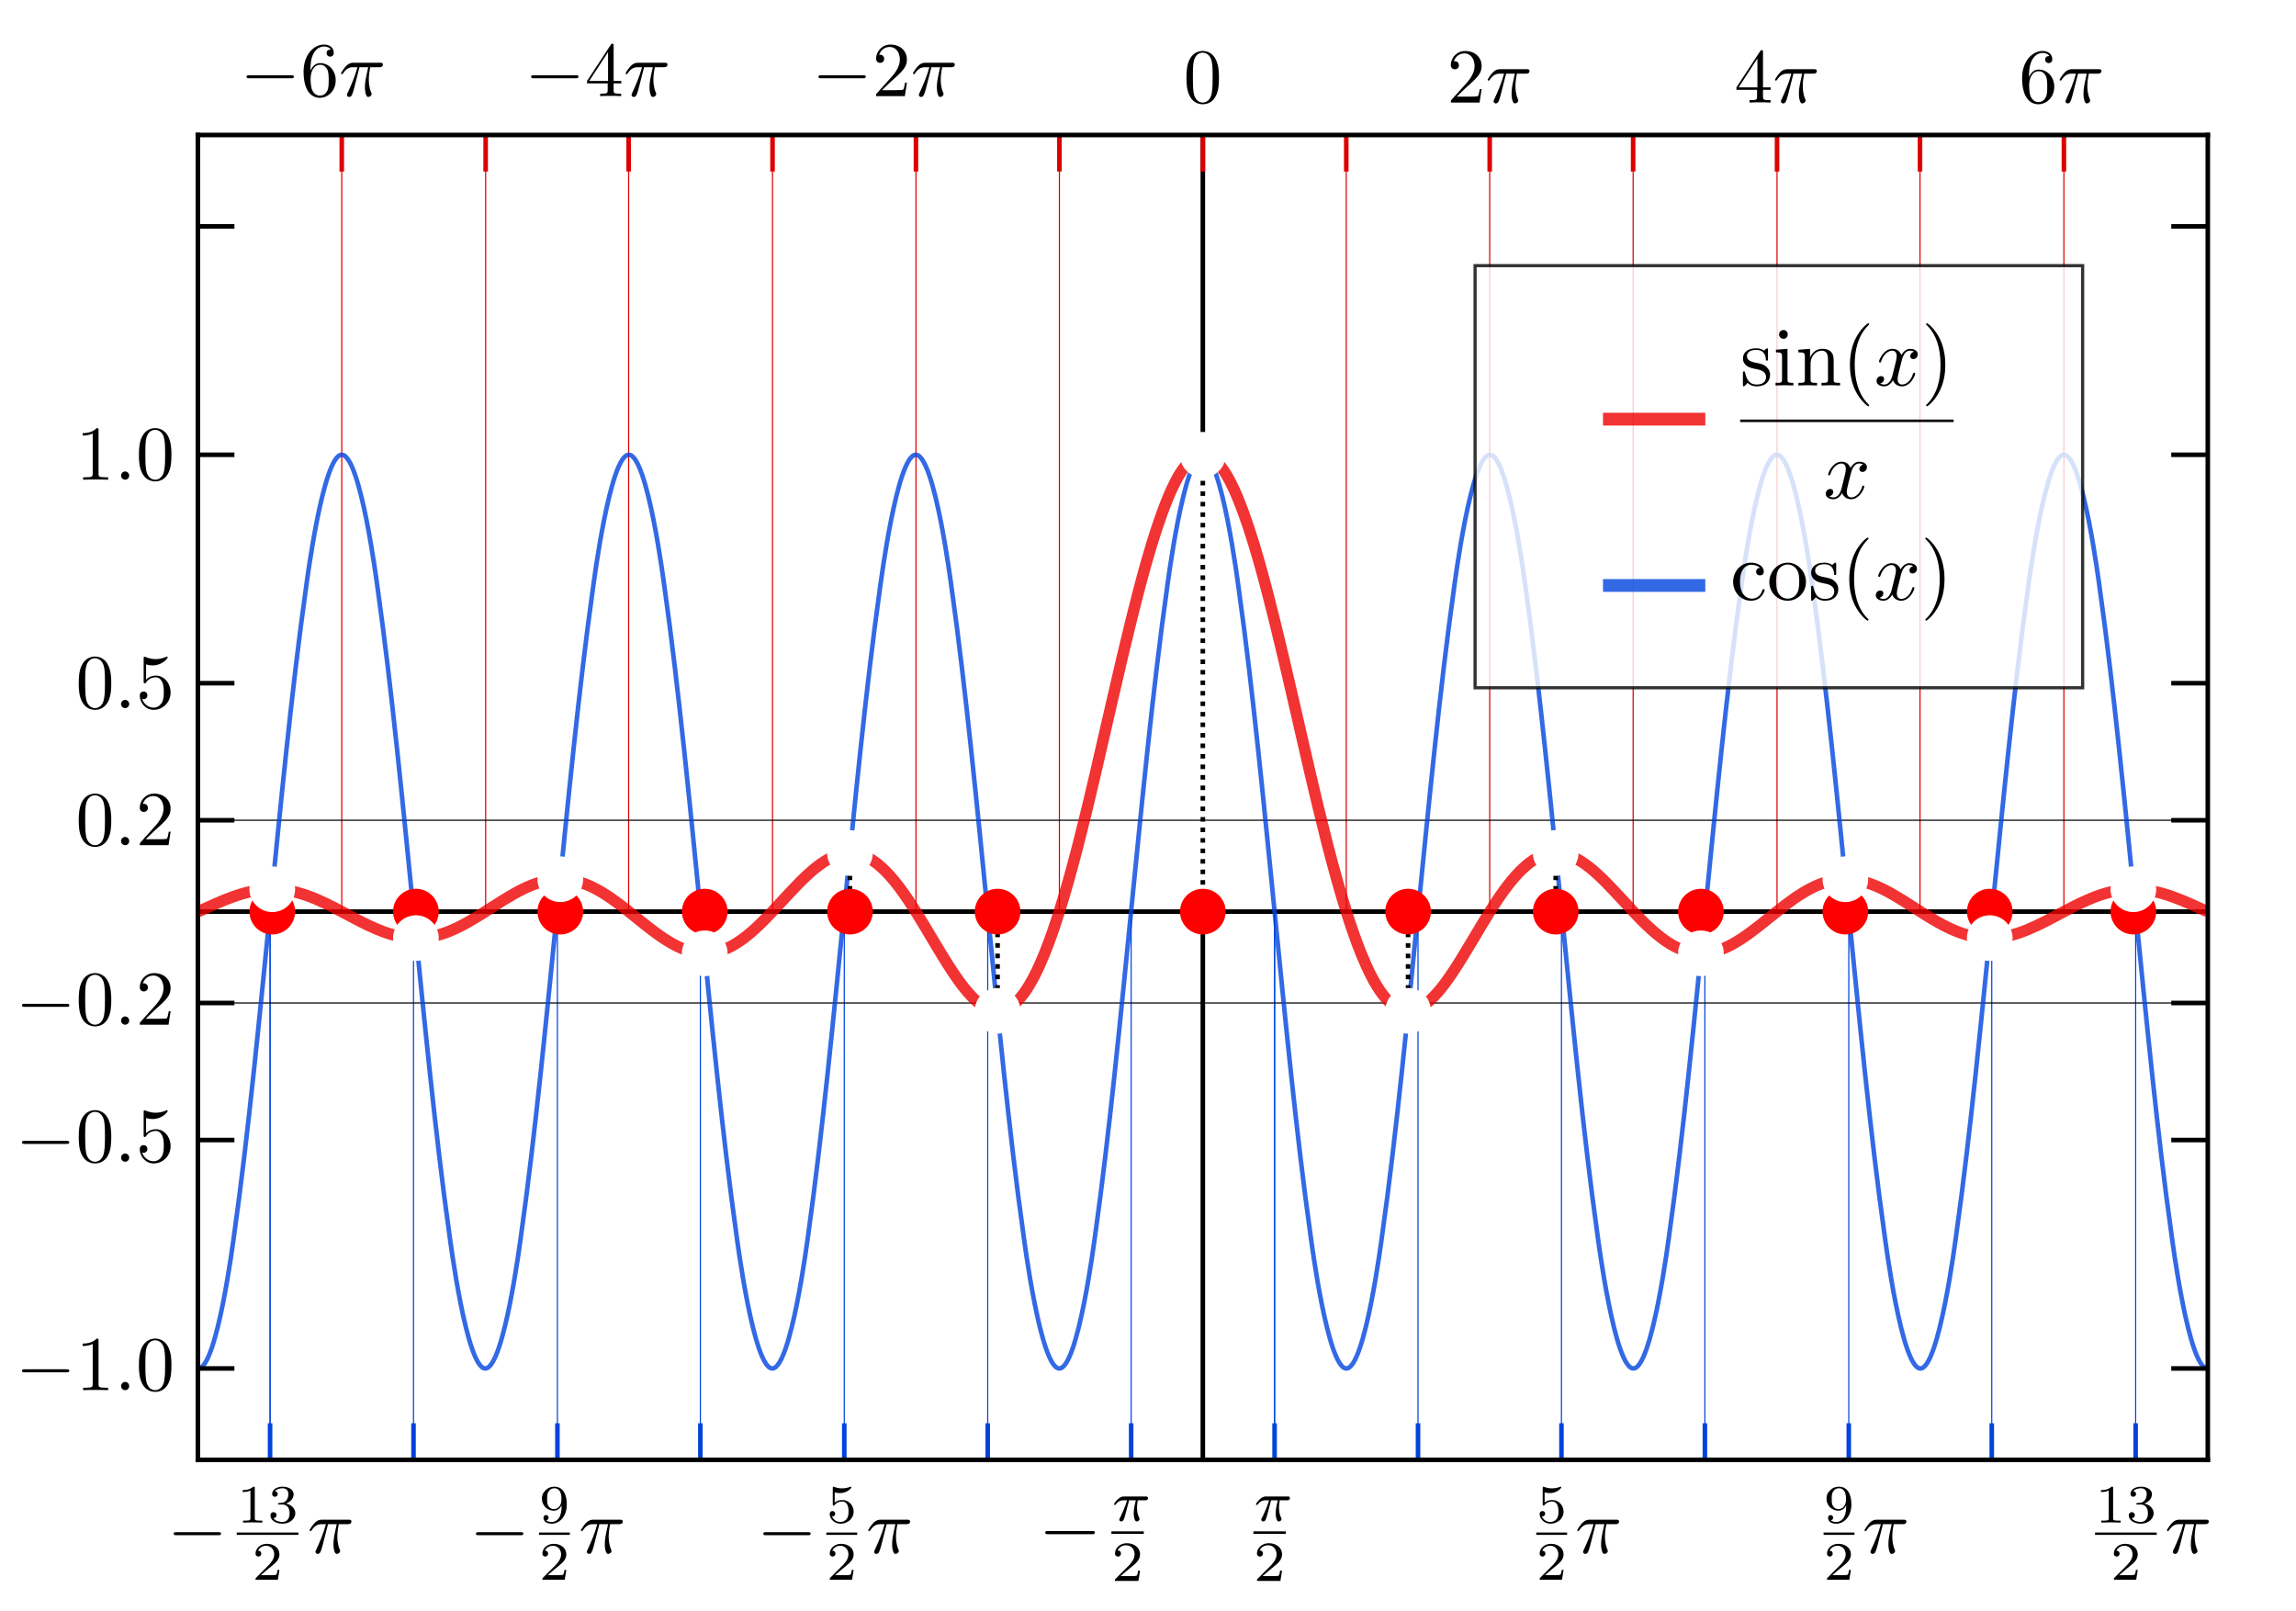 <?xml version="1.0" encoding="utf-8" standalone="no" ?>
<!DOCTYPE svg PUBLIC "-//W3C//DTD SVG 1.1//EN" "http://www.w3.org/Graphics/SVG/1.1/DTD/svg11.dtd">
<svg version="1.1"
	xmlns="http://www.w3.org/2000/svg"
	xmlns:xlink="http://www.w3.org/1999/xlink"
	viewBox="-351 -266 670 470"
	width="670" height="470"
>

<title>si and cos functions</title>
<desc>
	The Extrema (small white Dots) of the red Function
	si(x) = sin(x)/x coincide with its Intersections with
	the blue Cosine Function cos(x).

	From Wikimedia Commons.

	Plotted with cubic Bézier-Curves.
	Symbols in "Computer Modern" (TeX) Font embedded.
	Created with a plain Text Editor.

	About: http://commons.wikimedia.org/wiki/Image:Si_cos.svg
	Source: http://commons.wikimedia.org/
	Rights: GNU Free Documentation License,
	Creative Commons Attribution ShareAlike License.
</desc>

<defs>

<path id="_1" d="M 2.328 -4.438 C 2.328 -4.625 2.328 -4.625 2.125 -4.625 C 1.672 -4.188 1.047 -4.188 0.766 -4.188 L 0.766 -3.938 C 0.922 -3.938 1.391 -3.938 1.766 -4.125 L 1.766 -0.578 C 1.766 -0.344 1.766 -0.25 1.078 -0.25 L 0.812 -0.25 L 0.812 0 C 0.938 0 1.797 -0.031 2.047 -0.031 C 2.266 -0.031 3.141 0 3.297 0 L 3.297 -0.25 L 3.031 -0.25 C 2.328 -0.25 2.328 -0.344 2.328 -0.578 Z M 2.328 -4.438 "/>
<path id="_2" d="M 3.516 -1.266 L 3.281 -1.266 C 3.266 -1.109 3.188 -0.703 3.094 -0.641 C 3.047 -0.594 2.516 -0.594 2.406 -0.594 L 1.125 -0.594 C 1.859 -1.234 2.109 -1.438 2.516 -1.766 C 3.031 -2.172 3.516 -2.609 3.516 -3.266 C 3.516 -4.109 2.781 -4.625 1.891 -4.625 C 1.031 -4.625 0.438 -4.016 0.438 -3.375 C 0.438 -3.031 0.734 -2.984 0.812 -2.984 C 0.969 -2.984 1.172 -3.109 1.172 -3.359 C 1.172 -3.484 1.125 -3.734 0.766 -3.734 C 0.984 -4.219 1.453 -4.375 1.781 -4.375 C 2.484 -4.375 2.844 -3.828 2.844 -3.266 C 2.844 -2.656 2.406 -2.188 2.188 -1.938 L 0.516 -0.266 C 0.438 -0.203 0.438 -0.188 0.438 0 L 3.312 0 Z M 3.516 -1.266 "/>
<path id="_3" d="M 1.906 -2.328 C 2.453 -2.328 2.844 -1.953 2.844 -1.203 C 2.844 -0.344 2.328 -0.078 1.938 -0.078 C 1.656 -0.078 1.031 -0.156 0.75 -0.578 C 1.078 -0.578 1.156 -0.812 1.156 -0.969 C 1.156 -1.188 0.984 -1.344 0.766 -1.344 C 0.578 -1.344 0.375 -1.219 0.375 -0.938 C 0.375 -0.281 1.094 0.141 1.938 0.141 C 2.906 0.141 3.578 -0.516 3.578 -1.203 C 3.578 -1.75 3.141 -2.297 2.375 -2.453 C 3.094 -2.719 3.359 -3.234 3.359 -3.672 C 3.359 -4.219 2.734 -4.625 1.953 -4.625 C 1.188 -4.625 0.594 -4.25 0.594 -3.688 C 0.594 -3.453 0.75 -3.328 0.953 -3.328 C 1.172 -3.328 1.312 -3.484 1.312 -3.672 C 1.312 -3.875 1.172 -4.031 0.953 -4.047 C 1.203 -4.344 1.672 -4.422 1.938 -4.422 C 2.25 -4.422 2.688 -4.266 2.688 -3.672 C 2.688 -3.375 2.594 -3.047 2.406 -2.844 C 2.188 -2.578 1.984 -2.562 1.641 -2.531 C 1.469 -2.516 1.453 -2.516 1.422 -2.516 C 1.406 -2.516 1.344 -2.5 1.344 -2.422 C 1.344 -2.328 1.406 -2.328 1.531 -2.328 Z M 1.906 -2.328 "/>
<path id="_5" d="M 1.078 -3.891 C 1.438 -3.797 1.641 -3.797 1.75 -3.797 C 2.672 -3.797 3.219 -4.422 3.219 -4.531 C 3.219 -4.609 3.172 -4.625 3.141 -4.625 C 3.125 -4.625 3.109 -4.625 3.078 -4.609 C 2.906 -4.547 2.547 -4.406 2.031 -4.406 C 1.828 -4.406 1.469 -4.422 1.016 -4.594 C 0.938 -4.625 0.922 -4.625 0.922 -4.625 C 0.828 -4.625 0.828 -4.547 0.828 -4.438 L 0.828 -2.391 C 0.828 -2.266 0.828 -2.188 0.938 -2.188 C 1 -2.188 1.016 -2.188 1.078 -2.281 C 1.375 -2.656 1.812 -2.719 2.047 -2.719 C 2.469 -2.719 2.656 -2.391 2.688 -2.328 C 2.812 -2.094 2.859 -1.828 2.859 -1.422 C 2.859 -1.219 2.859 -0.812 2.641 -0.5 C 2.469 -0.25 2.172 -0.078 1.828 -0.078 C 1.375 -0.078 0.906 -0.328 0.734 -0.797 C 1 -0.781 1.141 -0.953 1.141 -1.141 C 1.141 -1.438 0.875 -1.484 0.781 -1.484 C 0.781 -1.484 0.438 -1.484 0.438 -1.109 C 0.438 -0.484 1.016 0.141 1.844 0.141 C 2.734 0.141 3.516 -0.516 3.516 -1.406 C 3.516 -2.188 2.922 -2.906 2.062 -2.906 C 1.75 -2.906 1.391 -2.844 1.078 -2.578 Z M 1.078 -3.891 "/>
<path id="_9" d="M 2.906 -2.078 C 2.906 -0.344 2.062 -0.078 1.641 -0.078 C 1.484 -0.078 1.109 -0.094 0.922 -0.312 C 1.219 -0.344 1.234 -0.578 1.234 -0.641 C 1.234 -0.812 1.109 -0.969 0.906 -0.969 C 0.703 -0.969 0.578 -0.828 0.578 -0.625 C 0.578 -0.156 0.969 0.141 1.641 0.141 C 2.641 0.141 3.578 -0.797 3.578 -2.297 C 3.578 -4.016 2.812 -4.625 2 -4.625 C 1.766 -4.625 1.297 -4.594 0.891 -4.203 C 0.656 -3.969 0.375 -3.703 0.375 -3.078 C 0.375 -2.188 1.078 -1.531 1.891 -1.531 C 2.453 -1.531 2.75 -1.906 2.906 -2.219 Z M 1.938 -1.734 C 1.656 -1.734 1.406 -1.812 1.203 -2.141 C 1.047 -2.391 1.047 -2.688 1.047 -3.078 C 1.047 -3.484 1.047 -3.75 1.25 -4.031 C 1.422 -4.281 1.641 -4.422 2 -4.422 C 2.359 -4.422 2.578 -4.203 2.688 -4.016 C 2.875 -3.734 2.891 -3.234 2.891 -3 C 2.891 -2.094 2.375 -1.734 1.938 -1.734 Z M 1.938 -1.734 "/>
<path id="_pi" d="M 2.172 -2.531 L 3 -2.531 C 2.891 -2.109 2.734 -1.484 2.734 -0.922 C 2.734 -0.641 2.781 -0.453 2.812 -0.312 C 2.922 0.047 3.016 0.062 3.125 0.062 C 3.297 0.062 3.453 -0.078 3.453 -0.25 C 3.453 -0.297 3.438 -0.328 3.406 -0.391 C 3.266 -0.656 3.141 -1.047 3.141 -1.625 C 3.141 -1.75 3.141 -2.031 3.234 -2.531 L 4.109 -2.531 C 4.234 -2.531 4.297 -2.531 4.375 -2.578 C 4.469 -2.656 4.484 -2.766 4.484 -2.797 C 4.484 -3 4.312 -3 4.188 -3 L 1.562 -3 C 1.281 -3 1.078 -2.938 0.766 -2.641 C 0.578 -2.484 0.312 -2.109 0.312 -2.047 C 0.312 -1.969 0.406 -1.969 0.438 -1.969 C 0.516 -1.969 0.516 -1.984 0.562 -2.047 C 0.906 -2.531 1.344 -2.531 1.5 -2.531 L 1.922 -2.531 C 1.703 -1.766 1.328 -0.938 1.125 -0.516 C 1.078 -0.438 1.016 -0.281 0.984 -0.266 C 0.984 -0.234 0.969 -0.203 0.969 -0.156 C 0.969 -0.047 1.047 0.062 1.219 0.062 C 1.484 0.062 1.562 -0.25 1.734 -0.875 Z M 2.172 -2.531 "/>

<path id="d0" d="M 4.578 -3.188 C 4.578 -3.984 4.531 -4.781 4.188 -5.516 C 3.734 -6.484 2.906 -6.641 2.5 -6.641 C 1.891 -6.641 1.172 -6.375 0.75 -5.453 C 0.438 -4.766 0.391 -3.984 0.391 -3.188 C 0.391 -2.438 0.422 -1.547 0.844 -0.781 C 1.266 0.016 2 0.219 2.484 0.219 C 3.016 0.219 3.781 0.016 4.219 -0.938 C 4.531 -1.625 4.578 -2.406 4.578 -3.188 Z M 2.484 0 C 2.094 0 1.5 -0.25 1.328 -1.203 C 1.219 -1.797 1.219 -2.719 1.219 -3.312 C 1.219 -3.953 1.219 -4.609 1.297 -5.141 C 1.484 -6.328 2.234 -6.422 2.484 -6.422 C 2.812 -6.422 3.469 -6.234 3.656 -5.25 C 3.766 -4.688 3.766 -3.938 3.766 -3.312 C 3.766 -2.562 3.766 -1.891 3.656 -1.25 C 3.5 -0.297 2.938 0 2.484 0 Z M 2.484 0 "/>
<path id="d1" d="M 2.938 -6.375 C 2.938 -6.625 2.938 -6.641 2.703 -6.641 C 2.078 -6 1.203 -6 0.891 -6 L 0.891 -5.688 C 1.094 -5.688 1.672 -5.688 2.188 -5.953 L 2.188 -0.781 C 2.188 -0.422 2.156 -0.312 1.266 -0.312 L 0.953 -0.312 L 0.953 0 C 1.297 -0.031 2.156 -0.031 2.562 -0.031 C 2.953 -0.031 3.828 -0.031 4.172 0 L 4.172 -0.312 L 3.859 -0.312 C 2.953 -0.312 2.938 -0.422 2.938 -0.781 L 2.938 -6.375 Z M 2.938 -6.375 "/>
<path id="d2" d="M 4.469 -1.734 L 4.234 -1.734 C 4.172 -1.438 4.109 -1 4 -0.844 C 3.938 -0.766 3.281 -0.766 3.062 -0.766 L 1.266 -0.766 L 2.328 -1.797 C 3.875 -3.172 4.469 -3.703 4.469 -4.703 C 4.469 -5.844 3.578 -6.641 2.359 -6.641 C 1.234 -6.641 0.5 -5.719 0.5 -4.828 C 0.5 -4.281 1 -4.281 1.031 -4.281 C 1.203 -4.281 1.547 -4.391 1.547 -4.812 C 1.547 -5.062 1.359 -5.328 1.016 -5.328 C 0.938 -5.328 0.922 -5.328 0.891 -5.312 C 1.109 -5.969 1.656 -6.328 2.234 -6.328 C 3.141 -6.328 3.562 -5.516 3.562 -4.703 C 3.562 -3.906 3.078 -3.125 2.516 -2.5 L 0.609 -0.375 C 0.5 -0.266 0.5 -0.234 0.5 0 L 4.203 0 L 4.469 -1.734 Z M 4.469 -1.734 "/>
<path id="d4" d="M 2.938 -1.641 L 2.938 -0.781 C 2.938 -0.422 2.906 -0.312 2.172 -0.312 L 1.969 -0.312 L 1.969 0 C 2.375 -0.031 2.891 -0.031 3.312 -0.031 C 3.734 -0.031 4.25 -0.031 4.672 0 L 4.672 -0.312 L 4.453 -0.312 C 3.719 -0.312 3.703 -0.422 3.703 -0.781 L 3.703 -1.641 L 4.688 -1.641 L 4.688 -1.953 L 3.703 -1.953 L 3.703 -6.484 C 3.703 -6.688 3.703 -6.75 3.531 -6.75 C 3.453 -6.75 3.422 -6.75 3.344 -6.625 L 0.281 -1.953 L 0.281 -1.641 Z M 2.984 -1.953 L 0.562 -1.953 L 2.984 -5.672 Z M 2.984 -1.953 "/>
<path id="d5" d="M 4.469 -2 C 4.469 -3.188 3.656 -4.188 2.578 -4.188 C 2.109 -4.188 1.672 -4.031 1.312 -3.672 L 1.312 -5.625 C 1.516 -5.562 1.844 -5.5 2.156 -5.5 C 3.391 -5.5 4.094 -6.406 4.094 -6.531 C 4.094 -6.594 4.062 -6.641 3.984 -6.641 C 3.984 -6.641 3.953 -6.641 3.906 -6.609 C 3.703 -6.516 3.219 -6.312 2.547 -6.312 C 2.156 -6.312 1.688 -6.391 1.219 -6.594 C 1.141 -6.625 1.125 -6.625 1.109 -6.625 C 1 -6.625 1 -6.547 1 -6.391 L 1 -3.438 C 1 -3.266 1 -3.188 1.141 -3.188 C 1.219 -3.188 1.234 -3.203 1.281 -3.266 C 1.391 -3.422 1.75 -3.969 2.562 -3.969 C 3.078 -3.969 3.328 -3.516 3.406 -3.328 C 3.562 -2.953 3.594 -2.578 3.594 -2.078 C 3.594 -1.719 3.594 -1.125 3.344 -0.703 C 3.109 -0.312 2.734 -0.062 2.281 -0.062 C 1.562 -0.062 0.984 -0.594 0.812 -1.172 C 0.844 -1.172 0.875 -1.156 0.984 -1.156 C 1.312 -1.156 1.484 -1.406 1.484 -1.641 C 1.484 -1.891 1.312 -2.141 0.984 -2.141 C 0.844 -2.141 0.5 -2.062 0.5 -1.609 C 0.5 -0.75 1.188 0.219 2.297 0.219 C 3.453 0.219 4.469 -0.734 4.469 -2 Z M 4.469 -2 "/>
<path id="d6" d="M 1.312 -3.266 L 1.312 -3.516 C 1.312 -6.031 2.547 -6.391 3.062 -6.391 C 3.297 -6.391 3.719 -6.328 3.938 -5.984 C 3.781 -5.984 3.391 -5.984 3.391 -5.547 C 3.391 -5.234 3.625 -5.078 3.844 -5.078 C 4 -5.078 4.312 -5.172 4.312 -5.562 C 4.312 -6.156 3.875 -6.641 3.047 -6.641 C 1.766 -6.641 0.422 -5.359 0.422 -3.156 C 0.422 -0.484 1.578 0.219 2.5 0.219 C 3.609 0.219 4.562 -0.719 4.562 -2.031 C 4.562 -3.297 3.672 -4.25 2.562 -4.25 C 1.891 -4.25 1.516 -3.75 1.312 -3.266 Z M 2.5 -0.062 C 1.875 -0.062 1.578 -0.656 1.516 -0.812 C 1.328 -1.281 1.328 -2.078 1.328 -2.25 C 1.328 -3.031 1.656 -4.031 2.547 -4.031 C 2.719 -4.031 3.172 -4.031 3.484 -3.406 C 3.656 -3.047 3.656 -2.531 3.656 -2.047 C 3.656 -1.562 3.656 -1.062 3.484 -0.703 C 3.188 -0.109 2.734 -0.062 2.5 -0.062 Z M 2.5 -0.062 "/>

<path id="minus" d="M 6.594 -2.297 C 6.734 -2.297 6.922 -2.297 6.922 -2.5 C 6.922 -2.688 6.734 -2.688 6.594 -2.688 L 1.156 -2.688 C 1.016 -2.688 0.828 -2.688 0.828 -2.5 C 0.828 -2.297 1.016 -2.297 1.156 -2.297 L 6.594 -2.297 Z M 6.594 -2.297 "/>
<path id="lparen" d="M 3.297 2.391 C 3.297 2.359 3.297 2.344 3.125 2.172 C 1.891 0.922 1.562 -0.969 1.562 -2.5 C 1.562 -4.234 1.938 -5.969 3.172 -7.203 C 3.297 -7.328 3.297 -7.344 3.297 -7.375 C 3.297 -7.453 3.266 -7.484 3.203 -7.484 C 3.094 -7.484 2.203 -6.797 1.609 -5.531 C 1.109 -4.438 0.984 -3.328 0.984 -2.5 C 0.984 -1.719 1.094 -0.516 1.641 0.625 C 2.25 1.844 3.094 2.5 3.203 2.5 C 3.266 2.5 3.297 2.469 3.297 2.391 Z M 3.297 2.391 "/>
<path id="rparen" d="M 2.875 -2.5 C 2.875 -3.266 2.766 -4.469 2.219 -5.609 C 1.625 -6.828 0.766 -7.484 0.672 -7.484 C 0.609 -7.484 0.562 -7.438 0.562 -7.375 C 0.562 -7.344 0.562 -7.328 0.75 -7.141 C 1.734 -6.156 2.297 -4.578 2.297 -2.5 C 2.297 -0.781 1.938 0.969 0.703 2.219 C 0.562 2.344 0.562 2.359 0.562 2.391 C 0.562 2.453 0.609 2.5 0.672 2.5 C 0.766 2.5 1.672 1.812 2.25 0.547 C 2.766 -0.547 2.875 -1.656 2.875 -2.5 Z M 2.875 -2.5 "/>
<path id="dot" d="M 1.906 -0.531 C 1.906 -0.812 1.672 -1.062 1.391 -1.062 C 1.094 -1.062 0.859 -0.812 0.859 -0.531 C 0.859 -0.234 1.094 0 1.391 0 C 1.672 0 1.906 -0.234 1.906 -0.531 Z M 1.906 -0.531 "/>

<path id="it-x" d="M 3.328 -3.016 C 3.391 -3.266 3.625 -4.188 4.312 -4.188 C 4.359 -4.188 4.609 -4.188 4.812 -4.062 C 4.531 -4 4.344 -3.766 4.344 -3.516 C 4.344 -3.359 4.453 -3.172 4.719 -3.172 C 4.938 -3.172 5.25 -3.344 5.25 -3.75 C 5.25 -4.266 4.672 -4.406 4.328 -4.406 C 3.75 -4.406 3.406 -3.875 3.281 -3.656 C 3.031 -4.312 2.5 -4.406 2.203 -4.406 C 1.172 -4.406 0.594 -3.125 0.594 -2.875 C 0.594 -2.766 0.703 -2.766 0.719 -2.766 C 0.797 -2.766 0.828 -2.797 0.844 -2.875 C 1.188 -3.938 1.844 -4.188 2.188 -4.188 C 2.375 -4.188 2.719 -4.094 2.719 -3.516 C 2.719 -3.203 2.547 -2.547 2.188 -1.141 C 2.031 -0.531 1.672 -0.109 1.234 -0.109 C 1.172 -0.109 0.953 -0.109 0.734 -0.234 C 0.984 -0.297 1.203 -0.5 1.203 -0.781 C 1.203 -1.047 0.984 -1.125 0.844 -1.125 C 0.531 -1.125 0.297 -0.875 0.297 -0.547 C 0.297 -0.094 0.781 0.109 1.219 0.109 C 1.891 0.109 2.25 -0.594 2.266 -0.641 C 2.391 -0.281 2.75 0.109 3.344 0.109 C 4.375 0.109 4.938 -1.172 4.938 -1.422 C 4.938 -1.531 4.859 -1.531 4.828 -1.531 C 4.734 -1.531 4.719 -1.484 4.688 -1.422 C 4.359 -0.344 3.688 -0.109 3.375 -0.109 C 2.984 -0.109 2.828 -0.422 2.828 -0.766 C 2.828 -0.984 2.875 -1.203 2.984 -1.641 L 3.328 -3.016 Z M 3.328 -3.016 "/>
<path id="pi" d="M 2.641 -3.719 L 3.766 -3.719 C 3.438 -2.25 3.344 -1.812 3.344 -1.141 C 3.344 -1 3.344 -0.734 3.422 -0.391 C 3.531 0.047 3.641 0.109 3.781 0.109 C 3.984 0.109 4.203 -0.062 4.203 -0.266 C 4.203 -0.328 4.203 -0.344 4.141 -0.484 C 3.844 -1.203 3.844 -1.859 3.844 -2.141 C 3.844 -2.656 3.922 -3.203 4.031 -3.719 L 5.156 -3.719 C 5.297 -3.719 5.656 -3.719 5.656 -4.062 C 5.656 -4.297 5.438 -4.297 5.25 -4.297 L 1.906 -4.297 C 1.688 -4.297 1.312 -4.297 0.875 -3.828 C 0.531 -3.438 0.266 -2.984 0.266 -2.938 C 0.266 -2.922 0.266 -2.828 0.391 -2.828 C 0.469 -2.828 0.484 -2.875 0.547 -2.953 C 1.031 -3.719 1.609 -3.719 1.812 -3.719 L 2.375 -3.719 C 2.062 -2.516 1.531 -1.312 1.109 -0.406 C 1.031 -0.25 1.031 -0.234 1.031 -0.156 C 1.031 0.031 1.188 0.109 1.312 0.109 C 1.609 0.109 1.688 -0.172 1.812 -0.531 C 1.953 -1 1.953 -1.016 2.078 -1.516 Z M 2.641 -3.719 "/>
<path id="c" d="M 1.172 -2.172 C 1.172 -3.797 1.984 -4.219 2.516 -4.219 C 2.609 -4.219 3.234 -4.203 3.578 -3.844 C 3.172 -3.812 3.109 -3.516 3.109 -3.391 C 3.109 -3.125 3.297 -2.938 3.562 -2.938 C 3.828 -2.938 4.031 -3.094 4.031 -3.406 C 4.031 -4.078 3.266 -4.469 2.5 -4.469 C 1.25 -4.469 0.344 -3.391 0.344 -2.156 C 0.344 -0.875 1.328 0.109 2.484 0.109 C 3.812 0.109 4.141 -1.094 4.141 -1.188 C 4.141 -1.281 4.031 -1.281 4 -1.281 C 3.922 -1.281 3.891 -1.25 3.875 -1.188 C 3.594 -0.266 2.938 -0.141 2.578 -0.141 C 2.047 -0.141 1.172 -0.562 1.172 -2.172 Z M 1.172 -2.172 "/>
<path id="o" d="M 4.688 -2.141 C 4.688 -3.406 3.703 -4.469 2.5 -4.469 C 1.25 -4.469 0.281 -3.375 0.281 -2.141 C 0.281 -0.844 1.312 0.109 2.484 0.109 C 3.688 0.109 4.688 -0.875 4.688 -2.141 Z M 2.5 -0.141 C 2.062 -0.141 1.625 -0.344 1.359 -0.812 C 1.109 -1.25 1.109 -1.859 1.109 -2.219 C 1.109 -2.609 1.109 -3.141 1.344 -3.578 C 1.609 -4.031 2.078 -4.25 2.484 -4.25 C 2.922 -4.25 3.344 -4.031 3.609 -3.594 C 3.875 -3.172 3.875 -2.594 3.875 -2.219 C 3.875 -1.859 3.875 -1.312 3.656 -0.875 C 3.422 -0.422 2.984 -0.141 2.5 -0.141 Z M 2.5 -0.141 "/>
<path id="s" d="M 2.078 -1.938 C 2.297 -1.891 3.109 -1.734 3.109 -1.016 C 3.109 -0.516 2.766 -0.109 1.984 -0.109 C 1.141 -0.109 0.781 -0.672 0.594 -1.531 C 0.562 -1.656 0.562 -1.688 0.453 -1.688 C 0.328 -1.688 0.328 -1.625 0.328 -1.453 L 0.328 -0.125 C 0.328 0.047 0.328 0.109 0.438 0.109 C 0.484 0.109 0.5 0.094 0.688 -0.094 C 0.703 -0.109 0.703 -0.125 0.891 -0.312 C 1.328 0.094 1.781 0.109 1.984 0.109 C 3.125 0.109 3.594 -0.562 3.594 -1.281 C 3.594 -1.797 3.297 -2.109 3.172 -2.219 C 2.844 -2.547 2.453 -2.625 2.031 -2.703 C 1.469 -2.812 0.812 -2.938 0.812 -3.516 C 0.812 -3.875 1.062 -4.281 1.922 -4.281 C 3.016 -4.281 3.078 -3.375 3.094 -3.078 C 3.094 -2.984 3.188 -2.984 3.203 -2.984 C 3.344 -2.984 3.344 -3.031 3.344 -3.219 L 3.344 -4.234 C 3.344 -4.391 3.344 -4.469 3.234 -4.469 C 3.188 -4.469 3.156 -4.469 3.031 -4.344 C 3 -4.312 2.906 -4.219 2.859 -4.188 C 2.484 -4.469 2.078 -4.469 1.922 -4.469 C 0.703 -4.469 0.328 -3.797 0.328 -3.234 C 0.328 -2.891 0.484 -2.609 0.75 -2.391 C 1.078 -2.141 1.359 -2.078 2.078 -1.938 Z M 2.078 -1.938 "/>
<path id="i" d="M 1.766 -4.406 L 0.375 -4.297 L 0.375 -3.984 C 1.016 -3.984 1.109 -3.922 1.109 -3.438 L 1.109 -0.75 C 1.109 -0.312 1 -0.312 0.328 -0.312 L 0.328 0 C 0.641 -0.016 1.188 -0.031 1.422 -0.031 C 1.781 -0.031 2.125 -0.016 2.469 0 L 2.469 -0.312 C 1.797 -0.312 1.766 -0.359 1.766 -0.75 Z M 1.797 -6.141 C 1.797 -6.453 1.562 -6.672 1.281 -6.672 C 0.969 -6.672 0.75 -6.406 0.75 -6.141 C 0.75 -5.875 0.969 -5.609 1.281 -5.609 C 1.562 -5.609 1.797 -5.828 1.797 -6.141 Z M 1.797 -6.141 "/>
<path id="n" d="M 1.094 -3.422 L 1.094 -0.75 C 1.094 -0.312 0.984 -0.312 0.312 -0.312 L 0.312 0 C 0.672 -0.016 1.172 -0.031 1.453 -0.031 C 1.703 -0.031 2.219 -0.016 2.562 0 L 2.562 -0.312 C 1.891 -0.312 1.781 -0.312 1.781 -0.75 L 1.781 -2.594 C 1.781 -3.625 2.5 -4.188 3.125 -4.188 C 3.766 -4.188 3.875 -3.656 3.875 -3.078 L 3.875 -0.75 C 3.875 -0.312 3.766 -0.312 3.094 -0.312 L 3.094 0 C 3.438 -0.016 3.953 -0.031 4.219 -0.031 C 4.469 -0.031 5 -0.016 5.328 0 L 5.328 -0.312 C 4.812 -0.312 4.562 -0.312 4.562 -0.609 L 4.562 -2.516 C 4.562 -3.375 4.562 -3.672 4.25 -4.031 C 4.109 -4.203 3.781 -4.406 3.203 -4.406 C 2.469 -4.406 2 -3.984 1.719 -3.359 L 1.719 -4.406 L 0.312 -4.297 L 0.312 -3.984 C 1.016 -3.984 1.094 -3.922 1.094 -3.422 Z M 1.094 -3.422 "/>

<path id="leg" d="M0 0 H-16" stroke-width="2" stroke-opacity="0.8"/>
<path id="tick-yl" d="M-8 0 H0" />
<path id="tick-xl" d="M 0 0 V8" />

<path id="x-axis" d="M -220 0 H220" />
<path id="y-axis" d="M 0 120 V-170" />
<path id="y-grid" d="M 0 0 V-170" />

<marker id="fex" refX="0.5" refY="0.5" markerUnits="userSpaceOnUse"
	markerWidth="1" markerHeight="1" orient="auto">
	<!--circle style="stroke:black; stroke-width:0.08; fill:white; fill-opacity:0;"
	r="0.3" cx="0.5" cy="0.5"/-->
	<circle style="stroke:none; fill:white;" r="0.09" cx="0.5" cy="0.5"/>
</marker>
<marker id="xex" refX="0.5" refY="0.5" markerUnits="userSpaceOnUse"
	markerWidth="1.5" markerHeight="1" orient="auto">
	<circle style="stroke:none; fill:#f00" r="0.09" cx="0.5" cy="0.5"/>
</marker>

<style type="text/css">
.ex0 { stroke:white; stroke-width:0.13; marker-end:url(#fex); marker-start:url(#xex);
	   stroke-dasharray:0.13,0.1; }
.ex  { stroke:black; stroke-width:0.1; marker-end:url(#fex); marker-start:url(#xex);
	   stroke-dasharray:0.1,0.13; }
.bar { fill:none; stroke-width:3; stroke:black; }
.C0 { stroke:#04d; }
.C1 { stroke:#e00; }
.axis  {stroke:black; fill:none; stroke-linecap:square;}
.graph {fill:none; stroke-opacity:0.8; stroke-linejoin:round; }
.tick  {fill:none; stroke-width:1; }
.grid-x0   {stroke:black; fill:none; stroke-width:1.0;}
.grid-y0   {stroke:black; fill:none; stroke-width:1.0;}
.grid-x    {stroke:black; fill:none; stroke-width:0.25;}
.grid-y-pi  {stroke:#d00; fill:none; stroke-width:0.25;}
.grid-y-pi2 {stroke:#04d; fill:none; stroke-width:0.25;}
</style>

<clipPath id="canvas">
	<path d="M-220 120 H220 V-170 H-220 z" />
</clipPath>

</defs>

<rect fill="white" fill-opacity="0.8" x="-351" y="-266" width="100%" height="100%"/>

<g transform="scale(1.333)">

<g clip-path="url(#canvas)">
	<g class="grid-y-pi">
		<g id="grid-yu">
			<g id="grid-yur">
				<use x="219.9" xlink:href="#y-grid" />
				<use x="188.5" xlink:href="#y-grid" />
				<use x="157"   xlink:href="#y-grid" />
				<use x="125.7" xlink:href="#y-grid" />
				<use x="94.2"  xlink:href="#y-grid" />
				<use x="62.8"  xlink:href="#y-grid" />
				<use x="31.4"  xlink:href="#y-grid" />
				<use x="0"     xlink:href="#y-grid" />
			</g>
			<use xlink:href="#grid-yur" transform="scale(-1 1)" />
		</g>
	</g>

	<g class="grid-y-pi2" transform="translate(15.708 0) rotate(180)">
		<use xlink:href="#grid-yu" transform="scale(-1 1)" />
		<use x="219.9" xlink:href="#y-grid" />
	</g>
</g>

<use xlink:href="#y-axis" class="grid-y0"/>
<g transform="translate(0 -170)">

<!-- upper x-Axis -->
<g style="stroke:#d00">
	<g id="upper-x-axis">
		<g class="tick">
			<use xlink:href="#tick-xl" x="0" />
			<g id="tick-xlp">
				<use xlink:href="#tick-xl" x="31.4" />
				<use xlink:href="#tick-xl" x="62.8" />
				<use xlink:href="#tick-xl" x="94.2" />
				<use xlink:href="#tick-xl" x="125.7" />
				<use xlink:href="#tick-xl" x="157" />
				<use xlink:href="#tick-xl" x="188.5" />
			</g>
			<use xlink:href="#tick-xlp" transform="scale(-1 1)" />
		</g>
	</g>
	<use xlink:href="#x-axis" class="axis" />
</g>

<g transform="translate (0 -2)">
	<!-- -6 pi -->
	<g transform="translate (-188 0) scale(1.7) translate (-104 -100)">
		<use xlink:href="#minus" x="90.617" y="96.17"/>
		<use xlink:href="#d6" x="98.366" y="96.17"/>
		<use xlink:href="#pi" x="103.347" y="96.17"/>
	</g>
	<!-- -4 pi -->
	<g transform="translate (-125.7 0) scale(1.7) translate (-104 -100)">
		<use xlink:href="#minus" x="90.617" y="96.17"/>
		<use xlink:href="#d4" x="98.366" y="96.17"/>
		<use xlink:href="#pi" x="103.347" y="96.17"/>
	</g>
	<!-- -2 pi -->
	<g transform="translate (-62.8 0) scale(1.7) translate (-104 -100)">
		<use xlink:href="#minus" x="90.617" y="96.17"/>
		<use xlink:href="#d2" x="98.366" y="96.17"/>
		<use xlink:href="#pi" x="103.347" y="96.17"/>
	</g>
	<g transform="translate (0 0) scale(1.7) translate (-102.5 -100)">
	  <use xlink:href="#d0" x="100" y="97"/>
	</g>
	<!-- 2 pi -->
	<g transform="translate (62.8 0) scale(1.7) translate (-100 -100)">
		<use xlink:href="#d2" x="94.491" y="97"/>
		<use xlink:href="#pi" x="99.472" y="97"/>
	</g>
	<!-- 4 pi -->
	<g transform="translate (125.7 0) scale(1.7) translate (-100 -100)">
		<use xlink:href="#d4" x="94.491" y="97"/>
		<use xlink:href="#pi" x="99.472" y="97"/>
	</g>
	<!-- 6 pi -->
	<g transform="translate (188 0) scale(1.7) translate (-100 -100)">
		<use xlink:href="#d6" x="94.491" y="97"/>
		<use xlink:href="#pi" x="99.472" y="97"/>
	</g>
</g>
</g>

<g class="grid-x">
	<use xlink:href="#x-axis" class="grid-x0"/>
	<use y="-20" xlink:href="#x-axis" />
	<use y="20"  xlink:href="#x-axis" />
</g>

<use xlink:href="#grid-yl" transform="scale(-1 1)" />

<g  transform="translate(0 120)">
	<!-- lower x-Axis -->
	<g transform="translate(15.708 0) rotate(180)" style="stroke:#04d">
		<use xlink:href="#upper-x-axis" />
		<use xlink:href="#tick-xl" x="219.9" />
	</g>
	<use xlink:href="#x-axis" class="axis" />

	<!-- x-Labels -->

	<g transform="translate (3 1)">
		<g transform="translate (17 -1) scale(1.05) scale(1.7) translate (-100 -100)">
			<use xlink:href="#_pi" x="94.996" y="107.494"/>
			<path class="bar" d="M 949.961 910.742 L 989.688 910.742 " transform="matrix(0.1,0,0,-0.1,0,200)"/>
			<use xlink:href="#_2" x="94.996" y="114.852"/>
		</g>
		<g transform="translate (78.5 0) scale(1.7) translate (-100 -100)">
			<use xlink:href="#_5" x="94.996" y="107.494"/>
			<path class="bar" d="M 949.961 910.742 L 989.688 910.742 " transform="matrix(0.1,0,0,-0.1,0,200)"/>
			<use xlink:href="#_2" x="94.996" y="114.852"/>
			<use xlink:href="#pi" x="100" y="111.417"/>
		</g>
		<g transform="translate (141.4 0) scale(1.7) translate (-100 -100)">
			<use xlink:href="#_9" x="94.996" y="107.494"/>
			<path class="bar" d="M 949.961 910.742 L 989.688 910.742 " transform="matrix(0.1,0,0,-0.1,0,200)"/>
			<use xlink:href="#_2" x="94.996" y="114.852"/>
			<use xlink:href="#pi" x="100" y="111.417"/>
		</g>
		<g transform="translate (204.2 0) scale(1.7) translate (-100 -100)">
			<use xlink:href="#_1" x="93.01" y="107.494"/>
			<use xlink:href="#_3" x="96.979" y="107.494"/>
			<path class="bar" d="M 930.117 910.742 L 1009.531 910.742" transform="matrix(0.1,0,0,-0.1,0,200)"/>
			<use xlink:href="#_2" x="94.996" y="114.852"/>
			<use xlink:href="#pi" x="102" y="111.417"/>
		</g>
	</g>
	<g transform="translate (-2 1)">
		<g transform="translate (-16 -1) scale(1.05) scale(1.7) translate (-100 -100)">
			<use xlink:href="#minus" x="89.926" y="111.417"/>
			<use xlink:href="#_pi" x="98.871" y="107.494"/>
			<path class="bar" d="M 988.711 910.742 L 1028.438 910.742 " transform="matrix(0.1,0,0,-0.1,0,200)"/>
			<use xlink:href="#_2" x="98.871" y="114.852"/>
		</g>
		<g transform="translate (-78.5 0) scale(1.7) translate (-100 -100)">
			<use xlink:href="#minus" x="89.926" y="111.417"/>
			<use xlink:href="#_5" x="98.871" y="107.494"/>
			<path class="bar" d="M 988.711 910.742 L 1028.438 910.742 " transform="matrix(0.1,0,0,-0.1,0,200)"/>
			<use xlink:href="#_2" x="98.871" y="114.852"/>
			<use xlink:href="#pi" x="104" y="111.417"/>
		</g>
		<g transform="translate (-141.4 0) scale(1.7) translate (-100 -100)">
			<use xlink:href="#minus" x="89.926" y="111.417"/>
			<use xlink:href="#_9" x="98.871" y="107.494"/>
			<path class="bar" d="M 988.711 910.742 L 1028.438 910.742 " transform="matrix(0.1,0,0,-0.1,0,200)"/>
			<use xlink:href="#_2" x="98.871" y="114.852"/>
			<use xlink:href="#pi" x="104" y="111.417"/>
		</g>
		<g transform="translate (-204.2 0) scale(1.7) translate (-100 -100)">
			<use xlink:href="#minus" x="87.941" y="111.417"/>
			<use xlink:href="#_1" x="96.885" y="107.494"/>
			<use xlink:href="#_3" x="100.853" y="107.494"/>
			<path class="bar" d="M 968.867 910.742 L 1048.281 910.742 " transform="matrix(0.1,0,0,-0.1,0,200)"/>
			<use xlink:href="#_2" x="98.871" y="114.852"/>
			<use xlink:href="#pi" x="106" y="111.417"/>
		</g>
	</g>
</g>

<g transform="scale(10 -10)">
	<!--  t = -7*pi ... 7*pi -->
	<!-- 10 * sin(t)/t -->
	<path class="graph C1" style="stroke-width:0.25"
		d="M -21.991,0 C -21.735,0.117 -21.472,0.24 -21.206,0.334 C -20.95,0.423 -20.693,0.483 -20.42,0.49 C -20.148,0.496 -19.892,0.448 -19.635,0.36 C -19.363,0.267 -19.103,0.134 -18.85,0 C -18.595,-0.135 -18.331,-0.281 -18.064,-0.391 C -17.812,-0.496 -17.553,-0.57 -17.279,-0.579 C -17.003,-0.588 -16.747,-0.531 -16.493,-0.429 C -16.219,-0.318 -15.957,-0.158 -15.708,0 C -15.457,0.16 -15.189,0.339 -14.923,0.474 C -14.677,0.598 -14.416,0.693 -14.137,0.707 C -13.857,0.721 -13.601,0.652 -13.352,0.53 C -13.073,0.393 -12.808,0.192 -12.566,0 C -12.319,-0.197 -12.047,-0.427 -11.781,-0.6 C -11.546,-0.753 -11.281,-0.886 -10.996,-0.909 C -10.707,-0.933 -10.45,-0.843 -10.21,-0.693 C -9.924,-0.514 -9.654,-0.243 -9.425,0 C -9.18,0.26 -8.903,0.577 -8.639,0.819 C -8.426,1.013 -8.152,1.225 -7.854,1.273 C -7.549,1.323 -7.29,1.191 -7.069,1 C -6.767,0.742 -6.492,0.332 -6.283,0 C -6.024,-0.413 -5.766,-0.879 -5.498,-1.286 C -5.322,-1.554 -5.024,-1.982 -4.712,-2.122 C -4.369,-2.277 -4.108,-2.044 -3.927,-1.801 C -3.587,-1.344 -3.309,-0.532 -3.142,0 C -2.848,0.936 -2.579,2.046 -2.356,3.001 C -2.096,4.114 -1.845,5.256 -1.571,6.366 C -1.375,7.16 -1.094,8.243 -0.785,9.003 C -0.693,9.231 -0.382,10 0,10 C 0.382,10 0.693,9.231 0.785,9.003 C 1.094,8.243 1.375,7.16 1.571,6.366 C 1.845,5.256 2.096,4.114 2.356,3.001 C 2.579,2.046 2.848,0.936 3.142,0 C 3.309,-0.532 3.587,-1.344 3.927,-1.801 C 4.108,-2.044 4.369,-2.277 4.712,-2.122 C 5.024,-1.982 5.322,-1.554 5.498,-1.286 C 5.766,-0.879 6.024,-0.413 6.283,0 C 6.492,0.332 6.767,0.742 7.069,1 C 7.29,1.191 7.549,1.323 7.854,1.273 C 8.152,1.225 8.426,1.013 8.639,0.819 C 8.903,0.577 9.18,0.26 9.425,0 C 9.654,-0.243 9.924,-0.514 10.21,-0.693 C 10.45,-0.843 10.707,-0.933 10.996,-0.909 C 11.281,-0.886 11.546,-0.753 11.781,-0.6 C 12.047,-0.427 12.319,-0.197 12.566,0 C 12.808,0.192 13.073,0.393 13.352,0.53 C 13.601,0.652 13.857,0.721 14.137,0.707 C 14.416,0.693 14.677,0.598 14.923,0.474 C 15.189,0.339 15.457,0.16 15.708,0 C 15.957,-0.158 16.219,-0.318 16.493,-0.429 C 16.747,-0.531 17.003,-0.588 17.279,-0.579 C 17.553,-0.57 17.812,-0.496 18.064,-0.391 C 18.331,-0.281 18.595,-0.135 18.85,0 C 19.103,0.134 19.363,0.267 19.635,0.36 C 19.892,0.448 20.148,0.496 20.42,0.49 C 20.693,0.483 20.95,0.423 21.206,0.334 C 21.472,0.24 21.735,0.117 21.991,0" />
	<!-- 10 * cos(t) -->
	<path class="graph C0" style="stroke-width:0.1"
		d="M -21.991,-10 C -21.582,-10 -21.221,-7.177 -21.206,-7.071 C -20.898,-4.895 -20.639,-2.186 -20.42,0 C -20.202,2.186 -19.943,4.895 -19.635,7.071 C -19.62,7.177 -19.259,10 -18.85,10 C -18.441,10 -18.079,7.177 -18.064,7.071 C -17.756,4.895 -17.497,2.186 -17.279,0 C -17.06,-2.186 -16.801,-4.895 -16.493,-7.071 C -16.478,-7.177 -16.117,-10 -15.708,-10 C -15.299,-10 -14.938,-7.177 -14.923,-7.071 C -14.615,-4.895 -14.356,-2.186 -14.137,0 C -13.919,2.186 -13.659,4.895 -13.352,7.071 C -13.337,7.177 -12.976,10 -12.566,10 C -12.157,10 -11.796,7.177 -11.781,7.071 C -11.473,4.895 -11.214,2.186 -10.996,0 C -10.777,-2.186 -10.518,-4.895 -10.21,-7.071 C -10.195,-7.177 -9.834,-10 -9.425,-10 C -9.016,-10 -8.654,-7.177 -8.639,-7.071 C -8.332,-4.895 -8.073,-2.186 -7.854,0 C -7.635,2.186 -7.376,4.895 -7.069,7.071 C -7.053,7.177 -6.692,10 -6.283,10 C -5.874,10 -5.513,7.177 -5.498,7.071 C -5.19,4.895 -4.931,2.186 -4.712,0 C -4.494,-2.186 -4.235,-4.895 -3.927,-7.071 C -3.912,-7.177 -3.551,-10 -3.142,-10 C -2.732,-10 -2.371,-7.177 -2.356,-7.071 C -2.049,-4.895 -1.789,-2.186 -1.571,0 C -1.352,2.186 -1.093,4.895 -0.785,7.071 C -0.77,7.177 -0.409,10 0,10 C 0.409,10 0.77,7.177 0.785,7.071 C 1.093,4.895 1.352,2.186 1.571,0 C 1.789,-2.186 2.049,-4.895 2.356,-7.071 C 2.371,-7.177 2.732,-10 3.142,-10 C 3.551,-10 3.912,-7.177 3.927,-7.071 C 4.235,-4.895 4.494,-2.186 4.712,0 C 4.931,2.186 5.19,4.895 5.498,7.071 C 5.513,7.177 5.874,10 6.283,10 C 6.692,10 7.053,7.177 7.069,7.071 C 7.376,4.895 7.635,2.186 7.854,0 C 8.073,-2.186 8.332,-4.895 8.639,-7.071 C 8.654,-7.177 9.016,-10 9.425,-10 C 9.834,-10 10.195,-7.177 10.21,-7.071 C 10.518,-4.895 10.777,-2.186 10.996,0 C 11.214,2.186 11.473,4.895 11.781,7.071 C 11.796,7.177 12.157,10 12.566,10 C 12.976,10 13.337,7.177 13.352,7.071 C 13.659,4.895 13.919,2.186 14.137,0 C 14.356,-2.186 14.615,-4.895 14.923,-7.071 C 14.938,-7.177 15.299,-10 15.708,-10 C 16.117,-10 16.478,-7.177 16.493,-7.071 C 16.801,-4.895 17.06,-2.186 17.279,0 C 17.497,2.186 17.756,4.895 18.064,7.071 C 18.079,7.177 18.441,10 18.85,10 C 19.259,10 19.62,7.177 19.635,7.071 C 19.943,4.895 20.202,2.186 20.42,0 C 20.639,-2.186 20.898,-4.895 21.206,-7.071 C 21.221,-7.177 21.582,-10 21.991,-10" />
</g>

<g transform="scale(10 -10)">
	<path class="ex0" d="M 0,0 V10"/>
	<g class="ex" id="ex-p">
		<path d="M 4.493,0 V-2.172"/>
		<path d="M 7.725,0 V1.284"/>
		<path d="M 10.904,0 V-0.913"/>
		<path d="M 14.066,0 V0.709"/>
		<path d="M 17.227,0 V-0.58"/>
		<path d="M 20.371,0 V0.49"/>
	</g>
	<use xlink:href="#ex-p" transform="scale(-1 1)" />
</g>

<!-- left y-Axis -->
<g transform="translate(-220 0)">
	<use xlink:href="#y-axis" class="axis" />
	<use xlink:href="#y-ticks" transform="scale(-1 1)" />
	<g id="y-labels" transform="translate (0 0)">
		<!-- 1.0 -->
		<g transform="translate (0 -100) scale(1.7) translate (-100 -100)">
			<use xlink:href="#d1" x="84.27" y="103.21"/>
			<use xlink:href="#dot" x="89.251" y="103.21"/>
			<use xlink:href="#d0" x="92.019" y="103.21"/>
		</g>
		<!-- 0.5 -->
		<g transform="translate (0 -50) scale(1.7) translate (-100 -100)">
			<use xlink:href="#d0" x="84.27" y="103.21"/>
			<use xlink:href="#dot" x="89.251" y="103.21"/>
			<use xlink:href="#d5" x="92.019" y="103.21"/>
		</g>
		<!-- 0.2 -->
		<g transform="translate (0 -20) scale(1.7) translate (-100 -100)">
			<use xlink:href="#d0" x="84.27" y="103.21"/>
			<use xlink:href="#dot" x="89.251" y="103.21"/>
			<use xlink:href="#d2" x="92.019" y="103.21"/>
		</g>
		<!-- -0.2 -->
		<g transform="translate (0 20) scale(1.7) translate (-100 -100)">
			<use xlink:href="#minus" x="76.521" y="102.795"/>
			<use xlink:href="#d0" x="84.27" y="102.795"/>
			<use xlink:href="#dot" x="89.251" y="102.795"/>
			<use xlink:href="#d2" x="92.019" y="102.795"/>
		</g>
		<!-- -0.5 -->
		<g transform="translate (0 50) scale(1.7) translate (-100 -100)">
			<use xlink:href="#minus" x="76.521" y="102.795"/>
			<use xlink:href="#d0" x="84.27" y="102.795"/>
			<use xlink:href="#dot" x="89.251" y="102.795"/>
			<use xlink:href="#d5" x="92.019" y="102.795"/>
		</g>
		<!-- -1.0 -->
		<g transform="translate (0 100) scale(1.7) translate (-100 -100)">
			<use xlink:href="#minus" x="76.521" y="102.795"/>
			<use xlink:href="#d1" x="84.27" y="102.795"/>
			<use xlink:href="#dot" x="89.251" y="102.795"/>
			<use xlink:href="#d0" x="92.019" y="102.795"/>
		</g>
	</g>
</g>

<!-- right y-Axis -->
<g transform="translate(220 0)">
	<use xlink:href="#y-axis" class="axis" />
	<!-- Ticks -->
	<g id="y-ticks" class="tick" style="stroke:black">
		<use xlink:href="#tick-yl" y="100" />
		<use xlink:href="#tick-yl" y="50" />
		<use xlink:href="#tick-yl" y="20" />
		<use xlink:href="#tick-yl" y="-20" />
		<use xlink:href="#tick-yl" y="-50" />
		<use xlink:href="#tick-yl" y="-100" />
		<use xlink:href="#tick-yl" y="-150" />
	</g>
</g>

<!-- Legend -->
<g fill="black" transform="translate(110 -105) scale(1.4)">
	<rect x="-36" y="-26" width="95" height="66" style="fill:white; stroke:black; stroke-width:0.5; opacity:0.8" />

	<g transform="translate(0 0) scale(1)">
		<use xlink:href="#leg" class="graph C1" y="-2"/>
		<g transform="translate (0 -3.3) scale(1.3) translate (-100 -100)">
			<use xlink:href="#s" x="104.195" y="96.949"/>
			<use xlink:href="#i" x="108.12" y="96.949"/>
			<use xlink:href="#n" x="110.88" y="96.949"/>
			<use xlink:href="#lparen" x="116.409" y="96.949"/>
			<use xlink:href="#it-x" x="120.302" y="96.949"/>
			<use xlink:href="#rparen" x="125.995" y="96.949"/>
			<path class="bar" d="M 1041.953 988.008 L 1298.711 988.008 " transform="matrix(0.1,0,0,-0.1,0,200)"/>
			<use xlink:href="#it-x" x="114.186" y="110.523"/>
		</g>
	</g>

	<g transform="translate(0 26) scale(1)">
		<use xlink:href="#leg" class="graph C0" y="-2"/>
		<g transform="translate (0 -3) scale(1.3) translate (-100 -100)">
			<use xlink:href="#c" x="103" y="102.5"/>
			<use xlink:href="#o" x="107.42" y="102.5"/>
			<use xlink:href="#s" x="112.40" y="102.5"/>
			<use xlink:href="#lparen" x="116.33" y="102.5"/>
			<use xlink:href="#it-x"   x="120.21" y="102.5"/>
			<use xlink:href="#rparen" x="125.90" y="102.5"/>

		</g>
	</g>
</g>

</g>
</svg>
